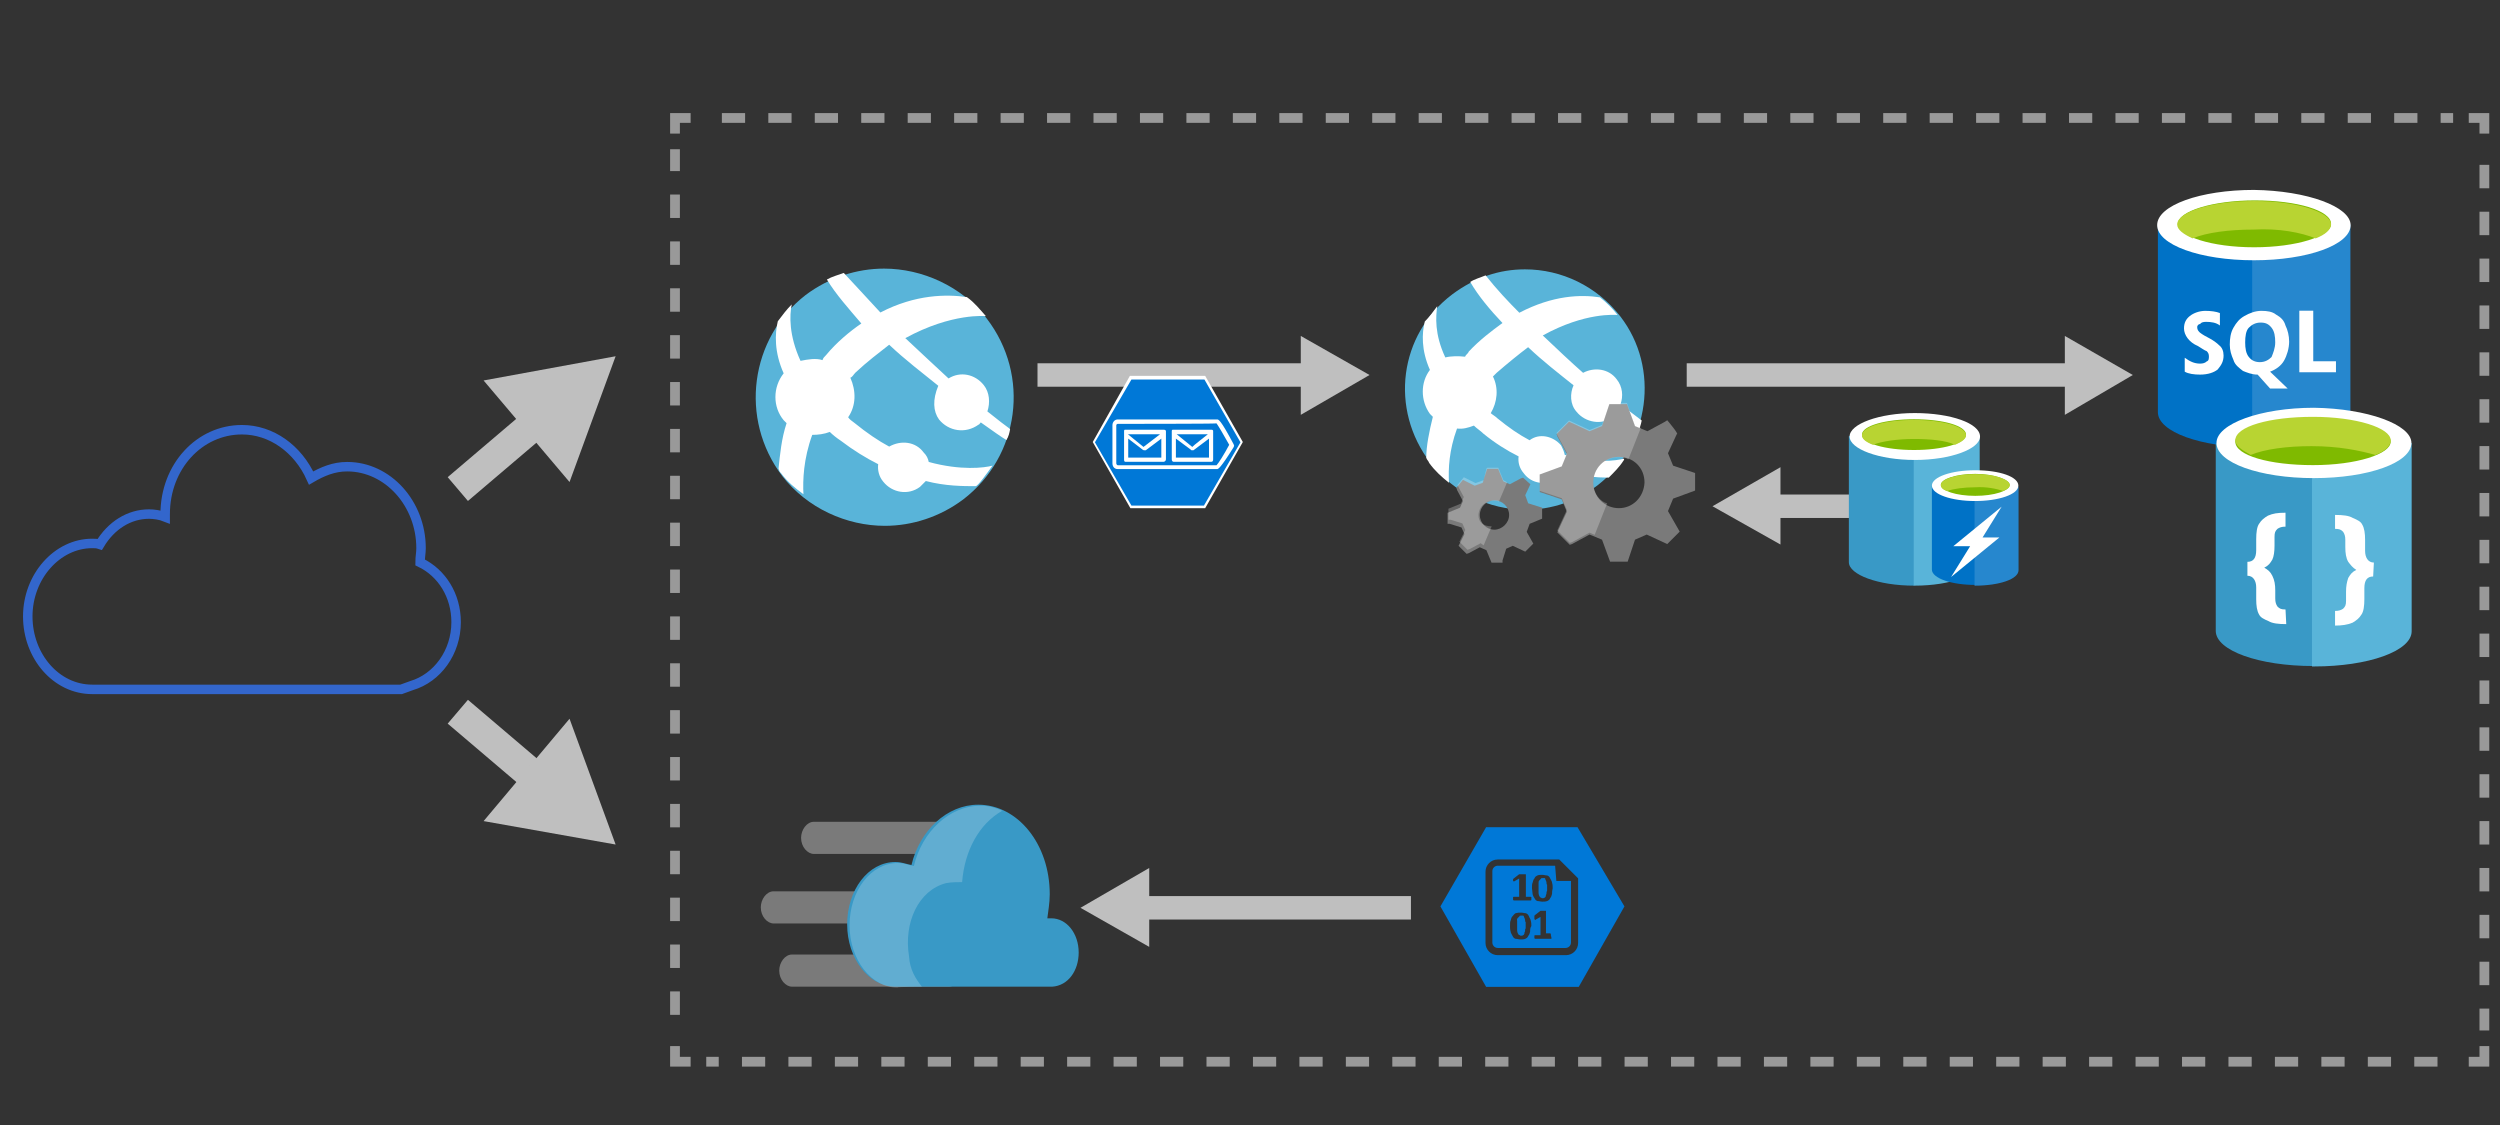 <?xml version="1.0" encoding="utf-8"?>
<!-- Generator: Adobe Illustrator 22.0.1, SVG Export Plug-In . SVG Version: 6.00 Build 0)  -->
<svg version="1.1"
	 id="svg5196" inkscape:version="0.91 r13725" sodipodi:docname="scalable-web-app.svg" xmlns:cc="http://creativecommons.org/ns#" xmlns:dc="http://purl.org/dc/elements/1.1/" xmlns:inkscape="http://www.inkscape.org/namespaces/inkscape" xmlns:rdf="http://www.w3.org/1999/02/22-rdf-syntax-ns#" xmlns:sodipodi="http://sodipodi.sourceforge.net/DTD/sodipodi-0.dtd" xmlns:svg="http://www.w3.org/2000/svg" xmlns:v="http://schemas.microsoft.com/visio/2003/SVGExtensions/"
	 xmlns="http://www.w3.org/2000/svg" xmlns:xlink="http://www.w3.org/1999/xlink" x="0px" y="0px" viewBox="0 0 320 144"
	 style="enable-background:new 0 0 320 144;" width="320" height="144" xml:space="preserve">
<rect x="0" y="0" width="320" height="144" fill="#333333" stroke="none"/>
<style type="text/css">
	.st0{display:none;}
	.st1{fill:none;enable-background:new    ;}
	.st2{fill:#7D7D7D;stroke:#7D7D7D;stroke-width:0.625;stroke-linecap:square;stroke-linejoin:round;stroke-miterlimit:3;}
	
		.st3{fill:#7D7D7D;stroke:#7D7D7D;stroke-width:0.625;stroke-linecap:square;stroke-linejoin:round;stroke-miterlimit:3;enable-background:new    ;}
	.st4{fill:none;stroke:#BFBFBF;stroke-width:3;stroke-miterlimit:3;}
	.st5{fill:#BFBFBF;}
	.st6{fill:#7A7A7A;}
	.st7{fill:#3999C6;}
	.st8{fill:#FFFFFF;fill-opacity:0.2;}
	.st9{fill:#0078D7;}
	.st10{fill:#59B4D9;}
	.st11{fill:#FFFFFF;}
	.st12{fill:none;}
	.st13{fill:#FFFFFF;fill-opacity:0.25;}
	.st14{fill:#7FBA00;}
	.st15{fill:#B8D432;}
	.st16{fill:#0072C6;}
	.st17{fill:#FFFFFF;fill-opacity:0.15;}
	.st18{fill:none;stroke:#3366CC;stroke-miterlimit:3;}
	.st19{fill:none;stroke:#999999;stroke-width:1.25;stroke-miterlimit:3;}
	.st20{fill:none;stroke:#999999;stroke-width:1.25;stroke-miterlimit:3;stroke-dasharray:2.973,2.973;}
	.st21{fill:none;stroke:#999999;stroke-width:1.25;stroke-miterlimit:3;stroke-dasharray:3,3;}
	.st22{fill:none;stroke:#BFBFBF;stroke-width:4;stroke-miterlimit:3;}
</style>
<sodipodi:namedview  bordercolor="#666666" borderopacity="1" gridtolerance="10" guidetolerance="10" id="namedview5680" inkscape:current-layer="layer1" inkscape:cx="137.9808" inkscape:cy="85.22928" inkscape:pageopacity="0" inkscape:pageshadow="2" inkscape:window-height="897" inkscape:window-maximized="1" inkscape:window-width="1536" inkscape:window-x="-8" inkscape:window-y="-8" inkscape:zoom="2.7152928" objecttolerance="10" pagecolor="#ffffff" showgrid="false">
	</sodipodi:namedview>
<v:documentProperties  v:langID="1033" v:viewMarkup="false"></v:documentProperties>
<g id="group2-2" transform="translate(3.538,-11.585)">
	<title  id="title5208">Layer_1</title>
</g>
<g id="group70-131" transform="translate(3.538,-11.585)">
	<title  id="title5546">Layer_1-7</title>
</g>
<g id="layer2" inkscape:groupmode="layer" inkscape:label="Arrows">
</g>
<g id="layer3" inkscape:groupmode="layer" inkscape:label="Backing" class="st0">
</g>
<g id="paths" transform="matrix(0.8,0,0,0.8,-60.321,-30.54)">
	<g id="Access_control">
	</g>
	<g id="Azure_active_directory">
	</g>
	<g id="Generic_code">
	</g>
	<g id="Laptop">
	</g>
	<g id="Load_balancer">
	</g>
	<g id="Lock_x2C__protected">
	</g>
</g>
<g id="symbols" transform="matrix(0.8,0,0,0.8,-60.321,-30.54)">
</g>
<g id="slices" transform="matrix(0.8,0,0,0.8,-60.321,-30.54)">
</g>
<g id="Layer_1_1_" transform="matrix(0.07,0,0,0.133,-69.502,-15.295)">
	<g id="File_x2C__general-6">
		<title  id="title5">Sheet.1071</title>
	</g>
</g>
<g id="Access_control-5" transform="matrix(0.07,0,0,0.133,-69.502,-15.295)">
</g>
<g id="Azure_active_directory-0" transform="matrix(0.07,0,0,0.133,-69.502,-15.295)">
</g>
<g id="Generic_code-7" transform="matrix(0.07,0,0,0.133,-69.502,-15.295)">
</g>
<g id="symbols-3" transform="matrix(0.07,0,0,0.133,-69.502,-15.295)">
</g>
<g id="slices-9" transform="matrix(0.07,0,0,0.133,-69.502,-15.295)">
</g>
<g id="paths-5" transform="matrix(0.215,0,0,0.215,-266.245,-302.498)">
	<g id="Access_control-0">
	</g>
	<g id="Azure_active_directory-9">
	</g>
	<g id="Generic_code-1">
	</g>
	<g id="Laptop-7">
	</g>
	<g id="Load_balancer-1">
	</g>
	<g id="Lock_x2C__protected-8">
	</g>
</g>
<g id="symbols-9" transform="matrix(0.215,0,0,0.215,-266.245,-302.498)">
</g>
<g id="slices-8" transform="matrix(0.215,0,0,0.215,-266.245,-302.498)">
</g>
<g id="User" transform="matrix(0.215,0,0,0.215,-266.245,-302.498)">
</g>
<g id="Video" transform="matrix(0.215,0,0,0.215,-266.245,-302.498)">
</g>
<g id="Virtual_machine_2" transform="matrix(0.215,0,0,0.215,-266.245,-302.498)">
</g>
<g id="Layer_1_1_-3" transform="matrix(0.235,0,0,0.235,-185.719,65.638)">
	<g id="File_x2C__general">
		<title  id="title5-3">Sheet.1071</title>
	</g>
</g>
<g id="Access_control-56" transform="matrix(0.235,0,0,0.235,-185.719,65.638)">
</g>
<g id="Azure_active_directory-7" transform="matrix(0.235,0,0,0.235,-185.719,65.638)">
</g>
<g id="Generic_code-74" transform="matrix(0.235,0,0,0.235,-185.719,65.638)">
</g>
<g id="symbols-5" transform="matrix(0.235,0,0,0.235,-185.719,65.638)">
</g>
<g id="slices-93" transform="matrix(0.235,0,0,0.235,-185.719,65.638)">
</g>
<g>
	<path class="st1" d="M-2,3"/>
	<path id="path6849" inkscape:connector-curvature="0" sodipodi:nodetypes="cc" class="st2" d="M90.5,72.4"/>
	<path class="st3" d="M-2,3"/>
	<g>
		<g>
			<line class="st4" x1="226.4" y1="64.8" x2="239" y2="64.8"/>
			<g>
				<polygon class="st5" points="227.9,69.7 219.2,64.8 227.9,59.8 				"/>
			</g>
		</g>
	</g>
	<g>
		<g>
			<line class="st4" x1="215.9" y1="48" x2="265.8" y2="48"/>
			<g>
				<polygon class="st5" points="264.3,53.1 273,48 264.3,43 				"/>
			</g>
		</g>
	</g>
	<g>
		<g>
			<line class="st4" x1="132.8" y1="48" x2="168" y2="48"/>
			<g>
				<polygon class="st5" points="166.5,53.1 175.3,48 166.5,43 				"/>
			</g>
		</g>
	</g>
	<g id="group28-50" transform="matrix(1.029,0,0,1.287,61.058,-43.202)">
		<title  id="title5336">g3354</title>
		<g id="shape29-51" transform="translate(4.112,-10.901)">
			<title  id="title5339">path3356</title>
			<path id="path5341" inkscape:connector-curvature="0" class="st6" d="M58.8,129.4H37.8c-0.8,0-1.6-0.7-1.6-1.6
				c0-0.8,0.7-1.6,1.6-1.6h20.9c0.8,0,1.6,0.7,1.6,1.6S59.7,129.4,58.8,129.4z"/>
		</g>
		<g id="shape30-53" transform="translate(1.893,0)">
			<title  id="title5344">path3358</title>
			<path id="path5346" inkscape:connector-curvature="0" class="st6" d="M56.8,131.7H37.3c-0.8,0-1.6-0.7-1.6-1.6
				c0-0.8,0.7-1.6,1.6-1.6h19.5c0.8,0,1.6,0.7,1.6,1.6C58.4,131,57.6,131.7,56.8,131.7z"/>
		</g>
		<g id="shape31-55" transform="translate(0,-5.287)">
			<title  id="title5349">path3360</title>
			<path id="path5351" inkscape:connector-curvature="0" class="st6" d="M56.4,130.7H36.9c-0.8,0-1.6-0.7-1.6-1.6
				c0-0.8,0.7-1.6,1.6-1.6h19.5c0.8,0,1.6,0.7,1.6,1.6C57.9,129.9,57.2,130.7,56.4,130.7z"/>
		</g>
		<g id="shape32-57" transform="translate(8.943,0)">
			<title  id="title5354">path3362</title>
			<path id="path5356" inkscape:connector-curvature="0" class="st7" d="M65.9,128.3c0-1.9-1.5-3.4-3.4-3.4c-0.1,0-0.3,0-0.5,0
				c0.1-0.7,0.3-1.5,0.3-2.4c0-5-4-8.9-8.9-8.9c-3.9,0-7.3,2.6-8.3,6c-0.7-0.1-1.2-0.3-2-0.3c-3.4,0-6,2.8-6,6.2
				c0,3.4,2.7,6.2,6,6.2h19.5C64.6,131.6,65.9,130.1,65.9,128.3z"/>
		</g>
		<g id="shape33-59" transform="translate(8.943,0)">
			<title  id="title5359">path3364</title>
			<path id="path5361" inkscape:connector-curvature="0" class="st8" d="M46.4,131.7c-0.8-0.8-1.5-1.7-1.6-3
				c-0.7-3.4,1.2-6.6,4.6-7.3c0.7-0.1,1.3-0.1,2-0.1c0.3-3.1,2.1-5.8,5-7.1c-0.8-0.3-1.7-0.5-2.7-0.5c-3.9,0-7.3,2.6-8.3,6
				c-0.7-0.1-1.2-0.3-2-0.3c-3.4,0-6,2.8-6,6.2c0,3.4,2.7,6.2,6,6.2C43.2,131.7,46.4,131.7,46.4,131.7z"/>
		</g>
	</g>
	<g id="group71-132" transform="matrix(0.78,0,0,0.78,132.815,11.501)">
		<title  id="title5549">paths-6</title>
		<g id="group72-133">
			<title  id="title5552">g59</title>
			<g id="shape73-134">
				<title  id="title5555">path61</title>
				<path id="path5557" inkscape:connector-curvature="0" class="st9" d="M88.6,121h-15l-7.5,13l7.5,13.2h15.2l7.5-13.2L88.6,121z
					 M88.7,140c0,1.1-0.9,2-2,2H75.5c-1.1,0-2-0.9-2-2v-11.7c0-1.1,0.9-2,2-2h8.2c0.8,0,1.6,0,1.6,0h0.3l3.1,3.1v1.6V140z"/>
			</g>
			<g id="shape74-136" transform="translate(10.492,-6.995)">
				<title  id="title5560">path63</title>
				<path id="path5562" inkscape:connector-curvature="0" class="st9" d="M69.5,143.2c0-0.1-0.1-0.3-0.1-0.3c0-0.1-0.1-0.1-0.1-0.3
					c-0.1-0.1-0.1-0.1-0.1-0.1c-0.1,0-0.1,0-0.3,0s-0.3,0-0.3,0.1c-0.1,0.1-0.1,0.1-0.3,0.3s-0.1,0.3-0.1,0.5c0,0.1,0,0.4,0,0.7
					c0,0.3,0,0.5,0,0.8c0,0.3,0.1,0.4,0.1,0.5c0.1,0.1,0.1,0.3,0.3,0.3c0.1,0.1,0.1,0.1,0.3,0.1s0.1,0,0.3-0.1
					c0.1,0,0.1-0.1,0.1-0.1c0.1-0.1,0.1-0.1,0.1-0.3c0-0.1,0.1-0.1,0.1-0.3s0-0.3,0.1-0.4c0-0.1,0-0.3,0-0.5c0-0.3,0-0.4,0-0.5
					C69.5,143.5,69.5,143.3,69.5,143.2z"/>
			</g>
			<g id="shape75-138" transform="translate(13.407,-12.047)">
				<title  id="title5565">path65-4</title>
				<path id="path5567" inkscape:connector-curvature="0" class="st9" d="M70.1,142.1c0-0.1-0.1-0.3-0.1-0.3c0-0.1-0.1-0.1-0.1-0.3
					c-0.1-0.1-0.1-0.1-0.1-0.1c-0.1,0-0.1,0-0.3,0s-0.3,0-0.3,0.1c-0.1,0.1-0.1,0.1-0.3,0.3c-0.1,0.1-0.1,0.3-0.1,0.5
					c0,0.1,0,0.4,0,0.7s0,0.5,0,0.8c0,0.3,0.1,0.4,0.1,0.5c0.1,0.1,0.1,0.3,0.3,0.3c0.1,0.1,0.1,0.1,0.3,0.1s0.1,0,0.3-0.1
					c0.1,0,0.1-0.1,0.1-0.1c0.1-0.1,0.1-0.1,0.1-0.3c0-0.1,0.1-0.1,0.1-0.3c0-0.1,0-0.3,0.1-0.4c0-0.1,0-0.3,0-0.5s0-0.4,0-0.5
					C70.1,142.4,70.1,142.3,70.1,142.1z"/>
			</g>
			<g id="shape76-140" transform="translate(7.124,-5.181)">
				<title  id="title5570">path67-9</title>
				<path id="path5572" inkscape:connector-curvature="0" class="st9" d="M77.8,132.5c-0.3,0-0.8,0-1.2,0h-8.2
					c-0.5,0-0.9,0.4-0.9,0.9v11.7c0,0.5,0.4,0.9,0.9,0.9h11.1c0.5,0,0.9-0.4,0.9-0.9v-10.1H78L77.8,132.5L77.8,132.5z M70.9,134.8
					L70.9,134.8v-0.1c0,0,0,0,0.1-0.1l0.9-0.7c0,0,0,0,0.1,0h0.1h0.1c0.1,0,0.1,0,0.1,0c0.1,0,0.1,0,0.3,0s0.1,0,0.1,0H73
					c0,0,0,0,0,0.1v3.6h0.7h0.1c0,0,0,0,0.1,0.1s0,0.1,0,0.1c0,0.1,0,0.1,0,0.1c0,0.1,0,0.1,0,0.1c0,0.1,0,0.1,0,0.1s0,0.1-0.1,0.1
					c0,0,0,0-0.1,0h-2.6c0,0,0,0-0.1,0c0,0,0,0-0.1-0.1v-0.1c0-0.1,0-0.1,0-0.1c0-0.1,0-0.1,0-0.1c0-0.1,0-0.1,0-0.1s0-0.1,0.1-0.1
					c0,0,0,0,0.1,0h0.8v-3l-0.7,0.4c-0.1,0-0.1,0.1-0.1,0.1H71c0,0,0-0.1-0.1-0.1C70.9,135,70.9,135,70.9,134.8
					C70.9,135,70.9,134.8,70.9,134.8z M73.7,143.3c-0.1,0.3-0.1,0.5-0.3,0.7c-0.1,0.3-0.3,0.4-0.5,0.5s-0.5,0.1-0.8,0.1
					s-0.5-0.1-0.8-0.1c-0.3-0.1-0.4-0.3-0.5-0.5s-0.3-0.5-0.3-0.7c-0.1-0.3-0.1-0.7-0.1-0.9c0-0.4,0-0.7,0.1-0.9
					c0.1-0.3,0.1-0.5,0.3-0.7c0.1-0.1,0.3-0.4,0.5-0.5c0.4-0.1,0.5-0.1,0.9-0.1s0.5,0.1,0.8,0.1c0.3,0.1,0.4,0.3,0.5,0.5
					c0.1,0.3,0.3,0.5,0.3,0.7c0.1,0.3,0.1,0.7,0.1,0.9C73.7,142.7,73.7,143,73.7,143.3z M77.2,144.4L77.2,144.4c0,0.1,0,0.1-0.1,0.1
					c0,0,0,0-0.1,0h-2.4c0,0,0,0-0.1,0c0,0,0,0-0.1-0.1v-0.1c0-0.1,0-0.1,0-0.1c0-0.1,0-0.1,0-0.1c0-0.1,0-0.1,0-0.1s0-0.1,0.1-0.1
					c0,0,0,0,0.1,0h0.8v-3l-0.7,0.4c-0.1,0-0.1,0.1-0.1,0.1h-0.1c0,0,0-0.1-0.1-0.1c0-0.1,0-0.1,0-0.3c0-0.1,0-0.1,0-0.1v-0.1v-0.1
					c0,0,0,0,0.1-0.1l0.9-0.7c0,0,0,0,0.1,0h0.1h0.1c0.1,0,0.1,0,0.1,0s0.1,0,0.3,0s0.1,0,0.1,0h0.1c0,0,0,0,0,0.1v3.6H77l0,0
					c0,0,0,0,0.1,0.1v0.1c0,0.1,0,0.1,0,0.1C77.2,144.2,77.2,144.4,77.2,144.4z M77.3,137.1c-0.1,0.3-0.1,0.5-0.3,0.7
					c-0.1,0.3-0.3,0.4-0.5,0.5c-0.3,0.1-0.5,0.1-0.8,0.1s-0.5-0.1-0.8-0.1c-0.3-0.1-0.4-0.3-0.5-0.5c-0.1-0.1-0.3-0.5-0.3-0.7
					c0-0.3-0.1-0.7-0.1-0.9c0-0.4,0-0.7,0.1-0.9c0.1-0.3,0.1-0.5,0.3-0.7c0.1-0.3,0.3-0.4,0.5-0.5s0.5-0.1,0.8-0.1s0.5,0.1,0.8,0.1
					c0.3,0.1,0.4,0.3,0.5,0.5s0.3,0.5,0.3,0.7c0.1,0.3,0.1,0.7,0.1,0.9C77.3,136.6,77.3,136.8,77.3,137.1z"/>
			</g>
		</g>
	</g>
	<g id="group3-3" transform="matrix(0.938,0,0,0.938,56.693,-49.944)">
		<title  id="title5211">g4941-3</title>
		<g id="shape4-4">
			<title  id="title5214">path3-3</title>
			<path id="path5216" inkscape:connector-curvature="0" class="st10" d="M71,121.4c-3.2,2.4-7,3.6-10.7,3.6c-5.2,0-10.6-2.4-14-6.8
				c-5.9-7.8-4.4-18.8,3.2-24.7c3.2-2.4,7-3.6,10.7-3.6c5.2,0,10.6,2.4,14,6.8C80.2,104.5,78.7,115.5,71,121.4z"/>
		</g>
		<g id="shape5-6" transform="translate(3.799,-3.012)">
			<title  id="title5219">path5-4</title>
			<path id="path5221" inkscape:connector-curvature="0" class="st11" d="M63.9,113.5c1.3,1.6,3.6,2,5.4,0.7c0.1,0,0.1-0.1,0.3-0.3
				c1.7,1.2,2.8,2,3.5,2.4c0.3-0.5,0.4-0.9,0.5-1.5c-0.7-0.5-1.6-1.2-3.1-2.4c0.4-1.2,0.3-2.6-0.5-3.6c-1.2-1.5-3.2-1.9-4.8-0.9
				c-1.7-1.6-3.8-3.5-5.9-5.5c6.4-3.5,11-3,11-3c-0.8-0.9-1.6-1.9-2.6-2.6c-2.7-0.4-7-0.4-11.8,2.1l0,0l0,0c-1.6-1.7-3.2-3.5-5-5.4
				c-0.8,0.3-1.6,0.5-2.3,0.9c1.2,2,3,4,4.7,6l0,0c-1.6,1.1-3.4,2.6-4.8,4.3c-0.3,0.3-0.4,0.4-0.5,0.7c-0.9-0.3-2-0.1-3,0.1
				c-1.6-3.5-1.5-6.2-1.2-7.7c-0.7,0.7-1.3,1.5-1.9,2.3c-0.4,1.7-0.5,4.2,0.8,7.1c-1.5,1.9-1.5,4.6,0,6.4c0.1,0.1,0.3,0.3,0.4,0.4
				c-0.7,2.1-0.9,4.3-1.1,6.2c0.1,0.3,0.1,0.4,0.4,0.7c0.8,1.1,1.9,2,3,2.8c-0.1-1.9,0-4.8,1.2-8.1c0.8,0,1.6-0.1,2.4-0.4
				c0.4,0.4,0.9,0.8,1.5,1.2c1.7,1.3,3.5,2.4,5.1,3.2c-0.1,0.8,0.1,1.7,0.7,2.4c1.2,1.5,3.4,1.9,5,0.7c0.3-0.3,0.5-0.5,0.8-0.8
				c2.7,0.7,5.1,0.7,6.8,0.7c0.3,0,1.5-1.7,2.3-2.8c-1.1,0.3-4.3,0.7-8.7-0.5c-0.1-0.5-0.3-0.9-0.7-1.3c-1.1-1.5-3.1-1.7-4.7-0.8
				c-1.5-0.8-3.1-1.9-4.7-3.2c-0.4-0.3-0.7-0.5-0.9-0.8c1.1-1.6,1.1-3.6,0.3-5.4c0.3-0.1,0.4-0.4,0.7-0.7c1.6-1.5,3.2-2.7,4.6-3.8
				l-0.1-0.1l0.1,0.1l0,0c2.1,2,4.6,3.9,6.7,5.6C63,110.8,63.1,112.4,63.9,113.5z"/>
		</g>
	</g>
	<g id="group7-11" transform="matrix(0.938,0,0,0.938,125.499,-47.294)">
		<title  id="title5233">g10016</title>
		<g id="shape8-12" transform="translate(0,-5.725)">
			<title  id="title5236">path3</title>
			<path id="path5238" inkscape:connector-curvature="0" class="st10" d="M84.3,122.3c-3,2.3-6.4,3.4-9.9,3.4c-5,0-9.8-2.3-13-6.4
				c-5.6-7.3-4.3-17.5,3-23c3.1-2.3,6.4-3.4,9.9-3.4c5,0,9.8,2.3,13,6.4C92.8,106.4,91.3,116.8,84.3,122.3z"/>
		</g>
		<g id="shape9-14" transform="translate(3.435,-8.403)">
			<title  id="title5241">path5</title>
			<path id="path5243" inkscape:connector-curvature="0" class="st11" d="M83.9,114c0.4-1.1,0.3-2.4-0.5-3.4
				c-1.1-1.5-3.1-1.7-4.6-0.9c-1.7-1.5-3.5-3.2-5.5-5.1c5.8-3.2,9.9-2.8,10.2-2.8c-0.7-0.9-1.5-1.7-2.4-2.4c-2.6-0.4-6.4-0.3-11,2.1
				c-1.5-1.5-3.1-3.2-4.6-5.1c-0.7,0.3-1.5,0.5-2.1,0.9c1.1,1.9,2.7,3.8,4.4,5.6c-1.5,1.1-3.1,2.3-4.6,3.9c-0.1,0.3-0.4,0.4-0.5,0.7
				c-0.9-0.1-1.9-0.1-2.7,0.1c-1.5-3.2-1.3-5.6-1.1-7c-0.5,0.7-1.1,1.5-1.7,2.1c-0.4,1.6-0.5,3.9,0.7,6.6c-1.3,1.7-1.3,4.2,0,6
				c0.1,0.1,0.3,0.3,0.4,0.4c-0.5,2-0.9,4-0.9,5.6c0.1,0.3,0.3,0.4,0.4,0.7c0.8,1.1,1.7,1.9,2.7,2.7c-0.1-1.9,0-4.4,1.1-7.4
				c0.8,0.1,1.5-0.1,2.3-0.4c0.4,0.4,0.9,0.7,1.3,1.1c1.6,1.3,3.2,2.3,4.8,3.1c-0.1,0.8,0.1,1.6,0.7,2.3c1.1,1.5,3.1,1.7,4.6,0.7
				c0.3-0.3,0.5-0.5,0.7-0.8c2.4,0.5,4.7,0.7,6.3,0.7c0.7-0.7,1.5-1.5,2-2.3c0.1-0.1,0.1-0.1,0.1-0.3c-1.1,0.3-4,0.7-8.1-0.5
				c-0.1-0.5-0.3-0.9-0.5-1.3c-1.1-1.3-3-1.7-4.3-0.7c-1.5-0.8-2.8-1.7-4.4-3c-0.3-0.3-0.7-0.5-0.9-0.7c0.9-1.5,1.1-3.4,0.3-5
				c0.1-0.1,0.4-0.4,0.5-0.5c1.5-1.3,3.1-2.6,4.3-3.5c2,1.9,4.2,3.6,6.2,5.2c-0.5,1.1-0.5,2.6,0.4,3.6c1.2,1.5,3.5,1.9,5,0.7
				c0.1-0.1,0.1-0.1,0.3-0.3c1.5,1.1,2.7,1.9,3.2,2.3c0.1-0.5,0.3-0.9,0.4-1.5C86,115.6,85.1,114.9,83.9,114z"/>
		</g>
		<g id="shape10-16" transform="translate(16.418,-0.035)">
			<title  id="title5246">path9</title>
			<path id="path5248" inkscape:connector-curvature="0" class="st6" d="M77.3,107.8L77,108l-2.4,1.3l-1.7-0.7l-1.1-3h-2.4l-0.1,0.3
				l-0.9,2.7l-1.7,0.7l-2.8-1.3l-1.7,1.7l0.1,0.3l1.3,2.4l-0.7,1.7l-3,1.1v2.4l0.3,0.1l2.7,0.9l0.7,1.7l-1.3,2.8l1.7,1.7l0.3-0.1
				l2.4-1.3l1.7,0.7l1.1,3h2.4l0.1-0.3l0.9-2.7l1.6-0.7l2.8,1.3l1.7-1.7l-1.6-2.8l0.7-1.7l3-1.1v-2.4l-0.3-0.1l-2.7-0.9l-0.7-1.7
				l1.2-2.6C79,109.8,77.3,107.8,77.3,107.8z M70.7,119.8c-1.9,0-3.5-1.5-3.5-3.5c0-1.9,1.5-3.5,3.5-3.5s3.5,1.5,3.5,3.5
				C74.1,118.3,72.6,119.8,70.7,119.8z"/>
		</g>
		<g id="group11-18" transform="translate(16.418,-1.797)">
			<title  id="title5251">g11</title>
			<g id="shape12-19" transform="translate(5.778,-4.245)">
				<title  id="title5254">path13</title>
				<path id="path5256" inkscape:connector-curvature="0" class="st12" d="M61.6,122.4c0,1.3,0.9,2.6,2.1,3.1l2.7-6.3
					c-0.4-0.1-0.8-0.3-1.3-0.3C63,118.9,61.6,120.5,61.6,122.4z"/>
			</g>
			<g id="shape13-21">
				<title  id="title5259">path15</title>
				<path id="path5261" inkscape:connector-curvature="0" class="st13" d="M67.2,118.1c0-1.9,1.5-3.5,3.5-3.5c0.5,0,0.9,0.1,1.3,0.3
					l1.7-4.3l-0.8-0.3l-1.1-3.1h-2.4l-0.1,0.3l-0.9,2.7l-1.7,0.7l-2.8-1.3l-1.7,1.7l0.1,0.3l1.3,2.4l-0.7,1.7l-3,1.1v2.4l0.3,0.1
					l2.7,0.9l0.7,1.6l-1.3,2.8l1.7,1.7l0.3-0.1l2.4-1.3l0.7,0.3l1.7-4.3C68.2,120.7,67.2,119.6,67.2,118.1z"/>
			</g>
		</g>
		<g id="shape14-23" transform="translate(6.342,0)">
			<title  id="title5264">path19-7</title>
			<path id="path5266" inkscape:connector-curvature="0" class="st6" d="M67.7,115.6l-0.3,0.1l-1.5,0.8l-0.9-0.4l-0.7-1.7h-1.5
				l-0.1,0.3l-0.5,1.6l-1.1,0.4l-1.6-0.8l-0.9,1.1l0.1,0.3l0.8,1.5l-0.4,0.9l-1.7,0.7v1.5h0.3l1.6,0.5l0.4,0.9l-0.8,1.6l1.1,1.1
				l0.3-0.1l1.5-0.8l0.9,0.4l0.7,1.7h1.5v-0.3l0.5-1.6l0.9-0.4l1.7,0.8l1.1-1.1l-0.9-1.6l0.4-1.1l1.7-0.7v-1.5l-0.3-0.1l-1.6-0.5
				l-0.4-1.1l0.7-1.5L67.7,115.6L67.7,115.6z M63.8,122.7c-1.1,0-2-0.9-2-2s0.9-2,2-2s2,0.9,2,2S64.8,122.7,63.8,122.7z"/>
		</g>
		<g id="group15-25" transform="translate(6.359,-1.057)">
			<title  id="title5269">g21</title>
			<g id="shape16-26" transform="translate(3.417,-2.519)">
				<title  id="title5272">path23-0</title>
				<path id="path5274" inkscape:connector-curvature="0" class="st12" d="M58.2,124.3c0,0.8,0.5,1.5,1.2,1.9l1.6-3.8
					c-0.3-0.1-0.4-0.1-0.8-0.1C59.2,122.3,58.2,123.1,58.2,124.3z"/>
			</g>
			<g id="shape17-28">
				<title  id="title5277">path25</title>
				<path id="path5279" inkscape:connector-curvature="0" class="st13" d="M61.6,121.8c0-1.1,0.9-2,2-2c0.3,0,0.5,0,0.8,0.1l1.1-2.6
					l-0.5-0.3l-0.7-1.7h-1.5l-0.1,0.1l-0.4,1.6l-1.1,0.4l-1.6-0.8l-0.9,1.1l0.1,0.1l0.8,1.5l-0.4,0.9l-1.7,0.7v1.5h0.3l1.6,0.5
					l0.4,0.9l-0.8,1.6l1.1,1.1l0.3-0.1l1.5-0.8l0.4,0.3l1.1-2.6C62.2,123.3,61.6,122.7,61.6,121.8L61.6,121.8z"/>
			</g>
		</g>
	</g>
	<g id="g6182" transform="matrix(0.89,0,0,0.89,52.564,9.904)">
		<g id="group19-33-3" transform="matrix(0.722,0,0,0.732,46.617,-33.419)">
			<title  id="title5291-4">paths</title>
			<g id="group20-34-2">
				<title  id="title5294-0">g61</title>
				<g id="shape21-35-7" transform="translate(13.903,-10.052)">
					<title  id="title5297-6">polygon63</title>
				</g>
				<g id="shape22-37-6" transform="translate(5.744,-8.159)">
					<title  id="title5302-5">path65</title>
				</g>
				<g id="shape23-39-8" transform="translate(13.838,-8.159)">
					<title  id="title5307-5">path67</title>
				</g>
				<g id="shape24-41-2">
					<title  id="title5312-7">path69</title>
					<path id="path5314-7" inkscape:connector-curvature="0" sodipodi:nodetypes="ccccccc" class="st11" d="M93.7,104.3h-15l-7.4,13
						l7.5,13h14.9l7.5-13L93.7,104.3z"/>
				</g>
				<g id="shape25-43-3" transform="translate(5.679,-10.052)">
					<title  id="title5317-3">polygon71</title>
				</g>
				<g id="shape26-45-3" transform="translate(3.59,-6.789)">
					<title  id="title5322-0">path73</title>
				</g>
			</g>
		</g>
		<g id="group19-33" transform="matrix(0.7,0,0,0.7,46.891,-30.255)">
			<title  id="title5291">paths</title>
			<g id="group20-34">
				<title  id="title5294">g61</title>
				<g id="shape21-35" transform="translate(13.903,-10.052)">
					<title  id="title5297">polygon63</title>
					<path id="path5299" inkscape:connector-curvature="0" class="st9" d="M82.9,126.6h-6.4l3.2,2.6
						C79.7,129.1,82.9,126.6,82.9,126.6z"/>
				</g>
				<g id="shape22-37" transform="translate(5.744,-8.159)">
					<title  id="title5302">path65</title>
					<path id="path5304" inkscape:connector-curvature="0" class="st9" d="M78,128c-0.1,0-0.1,0-0.3-0.1l-3-2.3v3.9h6.8v-3.9
						l-3.2,2.4C78.2,128,78.1,128,78,128z"/>
				</g>
				<g id="shape23-39" transform="translate(13.838,-8.159)">
					<title  id="title5307">path67</title>
					<path id="path5309" inkscape:connector-curvature="0" class="st9" d="M79.8,128c-0.1,0-0.3,0-0.3-0.1l-3.1-2.3v3.9h6.8v-3.9
						l-3.2,2.4C79.9,128,79.9,128,79.8,128z"/>
				</g>
				<g id="shape24-41">
					<title  id="title5312">path69</title>
					<path id="path5314" inkscape:connector-curvature="0" class="st9" d="M96.1,105.3h-15l-7.5,12.9l7.5,13H96l7.5-13L96.1,105.3z
						 M98.7,123.7H78.3c-0.7,0-1.1-0.5-1.1-1.2v-7.8c0-0.7,0.5-1.2,1.1-1.2h20.4c0.3,0,0.7,0,3.4,5.1l0.1,0.3l-0.1,0.3
						C99.3,123.7,98.9,123.7,98.7,123.7z"/>
				</g>
				<g id="shape25-43" transform="translate(5.679,-10.052)">
					<title  id="title5317">polygon71</title>
					<path id="path5319" inkscape:connector-curvature="0" class="st9" d="M81.3,126.6h-6.6l3.2,2.6L81.3,126.6z"/>
				</g>
				<g id="shape26-45" transform="translate(3.59,-6.789)">
					<title  id="title5322">path73</title>
					<path id="path5324" inkscape:connector-curvature="0" class="st9" d="M74.7,121.2c-0.1,0-0.3,0.1-0.3,0.3v7.8
						c0,0.1,0.1,0.4,0.3,0.4h20.3c0.4-0.4,1.6-2.3,2.6-4.2c-1.1-2-2.3-4-2.6-4.4C94.9,121.2,74.7,121.2,74.7,121.2z M84.6,128.5
						c0,0.3-0.3,0.5-0.5,0.5h-7.8c-0.3,0-0.3-0.3-0.3-0.5v-5.8c0-0.3,0.1-0.3,0.3-0.3h7.8c0.3,0,0.5,0.1,0.5,0.3
						C84.6,122.7,84.6,128.5,84.6,128.5z M94.3,128.5c0,0.3-0.1,0.5-0.4,0.5h-7.7c-0.3,0-0.4-0.3-0.4-0.5v-5.8
						c0-0.3,0.1-0.3,0.4-0.3h7.7c0.3,0,0.4,0.1,0.4,0.3V128.5z"/>
				</g>
			</g>
		</g>
	</g>
	<g id="group35-64" transform="matrix(0.938,0,0,0.938,167.711,-46.132)">
		<title  id="title5373">g5253</title>
		<g id="shape36-65">
			<title  id="title5376">path3-4</title>
			<path id="path5378" inkscape:connector-curvature="0" class="st7" d="M73.5,108.7v17.2c0,1.7,4,3.2,8.9,3.2v-20.4H73.5z"/>
		</g>
		<g id="shape37-67" transform="translate(7.253,0)">
			<title  id="title5381">path5-26</title>
			<path id="path5383" inkscape:connector-curvature="0" class="st10" d="M75.1,129.1h0.1c5,0,8.9-1.5,8.9-3.2v-17.2h-9V129.1z"/>
		</g>
		<g id="shape38-69" transform="translate(0,-14.152)">
			<title  id="title5386">path7-09</title>
			<path id="path5388" inkscape:connector-curvature="0" class="st11" d="M91.4,122.9c0,1.7-4,3.2-8.9,3.2s-8.9-1.5-8.9-3.2
				s4-3.2,8.9-3.2S91.4,121.1,91.4,122.9z"/>
		</g>
		<g id="shape39-71" transform="translate(1.49,-15.211)">
			<title  id="title5391">path9-77</title>
			<path id="path5393" inkscape:connector-curvature="0" class="st14" d="M88,123.7c0,1.2-3.2,2.1-7.1,2.1c-3.9,0-7.1-0.9-7.1-2.1
				c0-1.2,3.2-2.1,7.1-2.1C84.9,121.6,88,122.5,88,123.7z"/>
		</g>
		<g id="shape40-73" transform="translate(1.49,-15.916)">
			<title  id="title5396">path11-8</title>
			<path id="path5398" inkscape:connector-curvature="0" class="st15" d="M86.5,125.8c0.9-0.4,1.5-0.8,1.5-1.3
				c0-1.2-3.2-2.1-7.1-2.1c-3.9,0-7.1,0.9-7.1,2.1c0,0.5,0.5,0.9,1.5,1.3c1.2-0.5,3.4-0.8,5.6-0.8S85.3,125.2,86.5,125.8z"/>
		</g>
		<g id="shape41-75" transform="translate(9.33,0)">
			<title  id="title5401">path13-1</title>
			<path id="path5403" inkscape:connector-curvature="0" class="st16" d="M75.5,115.5v11.4c0,1.2,2.7,2.1,5.9,2.1v-13.6H75.5z"/>
		</g>
		<g id="shape42-77" transform="translate(14.152,0)">
			<title  id="title5406">path15-3</title>
			<path id="path5408" inkscape:connector-curvature="0" class="st16" d="M76.5,129.1L76.5,129.1c3.4,0,6-0.9,6-2.1v-11.4h-6V129.1z
				"/>
		</g>
		<g id="shape43-79" transform="translate(14.152,0)">
			<title  id="title5411">path17-7</title>
			<path id="path5413" inkscape:connector-curvature="0" class="st17" d="M76.5,129.1L76.5,129.1c3.4,0,6-0.9,6-2.1v-11.4h-6V129.1z
				"/>
		</g>
		<g id="shape44-81" transform="translate(9.33,-9.448)">
			<title  id="title5416">path19</title>
			<path id="path5418" inkscape:connector-curvature="0" class="st11" d="M87.3,124.9c0,1.2-2.7,2.1-5.9,2.1c-3.2,0-5.9-0.9-5.9-2.1
				c0-1.2,2.7-2.1,5.9-2.1C84.8,122.8,87.3,123.7,87.3,124.9z"/>
		</g>
		<g id="shape45-83" transform="translate(10.35,-10.154)">
			<title  id="title5421">path21</title>
			<path id="path5423" inkscape:connector-curvature="0" class="st14" d="M85.1,125.5c0,0.8-2.1,1.5-4.7,1.5c-2.6,0-4.7-0.7-4.7-1.5
				s2.1-1.5,4.7-1.5C83,124,85.1,124.8,85.1,125.5z"/>
		</g>
		<g id="shape46-85" transform="translate(10.35,-10.624)">
			<title  id="title5426">path23</title>
			<path id="path5428" inkscape:connector-curvature="0" class="st15" d="M84.2,126.8c0.7-0.3,0.9-0.5,0.9-0.8
				c0-0.8-2.1-1.5-4.7-1.5c-2.6,0-4.7,0.7-4.7,1.5c0,0.4,0.4,0.7,0.9,0.8c0.8-0.3,2.3-0.5,3.8-0.5C81.9,126.2,83.3,126.5,84.2,126.8
				z"/>
		</g>
		<g id="shape47-87" transform="translate(11.447,-0.98)">
			<title  id="title5431">polygon25</title>
			<path id="path5433" inkscape:connector-curvature="0" class="st11" d="M76,128.9l2.6-4.2h-2.3l6.6-5.4l-2.6,4.2h2.3L76,128.9z"/>
		</g>
	</g>
	<g id="group50-93" transform="matrix(0.938,0,0,0.938,205.391,-58.298)">
		<title  id="title5448">g3366-3</title>
		<g id="shape51-94">
			<title  id="title5451">path3-5-6</title>
			<path id="path5453" inkscape:connector-curvature="0" class="st16" d="M75.5,92.9v25.5c0,2.7,5.9,4.8,13.2,4.8V92.9H75.5z"/>
		</g>
		<g id="shape52-96" transform="translate(10.767,-5.82413e-4)">
			<title  id="title5456">path5-3-4</title>
			<path id="path5458" inkscape:connector-curvature="0" class="st16" d="M77.7,123.2h0.1c7.3,0,13.2-2.1,13.2-4.8V92.8H77.6v30.3
				H77.7z"/>
		</g>
		<g id="shape53-98" transform="translate(10.767,-5.82413e-4)">
			<title  id="title5461">path7-0</title>
			<path id="path5463" inkscape:connector-curvature="0" class="st17" d="M77.7,123.2h0.1c7.3,0,13.2-2.1,13.2-4.8V92.8H77.6v30.3
				H77.7z"/>
		</g>
		<g id="shape54-100" transform="translate(0,-21.032)">
			<title  id="title5466">path9-9</title>
			<path id="path5468" inkscape:connector-curvature="0" class="st11" d="M101.8,113.9c0,2.7-5.9,4.8-13.2,4.8s-13.2-2.1-13.2-4.8
				s5.9-4.8,13.2-4.8C95.9,109.2,101.8,111.4,101.8,113.9z"/>
		</g>
		<g id="shape55-102" transform="translate(2.231,-22.605)">
			<title  id="title5471">path11-5</title>
			<path id="path5473" inkscape:connector-curvature="0" class="st14" d="M96.9,115.3c0,1.7-4.7,3.2-10.5,3.2S76,117,76,115.3
				s4.7-3.2,10.5-3.2S96.9,113.5,96.9,115.3z"/>
		</g>
		<g id="shape56-104" transform="translate(2.232,-23.619)">
			<title  id="title5476">path13-5</title>
			<path id="path5478" inkscape:connector-curvature="0" class="st15" d="M94.8,118.3c1.3-0.5,2.1-1.2,2.1-1.9
				c0-1.7-4.7-3.2-10.5-3.2c-5.8,0-10.5,1.5-10.5,3.2c0,0.7,0.8,1.3,2.1,1.9c1.9-0.8,5-1.2,8.3-1.2
				C89.8,116.9,92.8,117.5,94.8,118.3z"/>
		</g>
		<g id="shape57-106" transform="translate(2.962,-8.33)">
			<title  id="title5481">path15-8</title>
			<path id="path5483" inkscape:connector-curvature="0" class="st11" d="M81.5,119c0,0.8-0.3,1.3-0.8,1.9c-0.5,0.4-1.3,0.7-2.4,0.7
				c-0.8,0-1.6-0.1-2.1-0.4v-1.9c0.7,0.5,1.3,0.8,2.1,0.8c0.4,0,0.7-0.1,0.9-0.3c0.3-0.1,0.3-0.4,0.3-0.7c0-0.3-0.1-0.5-0.3-0.7
				c-0.3-0.1-0.7-0.4-1.2-0.7c-1.2-0.5-1.9-1.5-1.9-2.4c0-0.8,0.3-1.3,0.8-1.7c0.5-0.4,1.3-0.7,2.1-0.7c0.8,0,1.5,0.1,2,0.3v1.7
				c-0.5-0.4-1.2-0.5-1.9-0.5c-0.4,0-0.7,0.1-0.8,0.3c-0.3,0-0.4,0.3-0.4,0.4c0,0.3,0.1,0.5,0.3,0.7c0.1,0.1,0.5,0.4,1.1,0.7
				c0.8,0.4,1.3,0.8,1.6,1.1C81.3,117.9,81.5,118.4,81.5,119z"/>
		</g>
		<g id="shape58-108" transform="translate(8.111,-6.73)">
			<title  id="title5486">path17-2</title>
			<path id="path5488" inkscape:connector-curvature="0" class="st11" d="M85.3,115.5c0,0.9-0.3,1.9-0.7,2.6
				c-0.4,0.7-1.1,1.2-1.9,1.5l2.4,2.3h-2.4l-1.7-1.9c-0.8,0-1.5-0.3-2-0.5c-0.5-0.4-1.1-0.8-1.3-1.5c-0.3-0.7-0.5-1.3-0.5-2.1
				s0.1-1.6,0.5-2.3c0.4-0.7,0.8-1.2,1.5-1.6c0.7-0.4,1.5-0.7,2.3-0.7c0.8,0,1.5,0.1,2,0.5c0.7,0.4,1.1,0.8,1.3,1.5
				C85.1,113.9,85.3,114.7,85.3,115.5z M83.4,115.6c0-0.8-0.1-1.5-0.5-2c-0.4-0.5-0.8-0.7-1.5-0.7s-1.2,0.3-1.6,0.7
				c-0.4,0.4-0.5,1.2-0.5,2c0,0.8,0.1,1.5,0.5,2s0.9,0.7,1.5,0.7c0.7,0,1.2-0.3,1.6-0.7C83.1,117.1,83.4,116.4,83.4,115.6z"/>
		</g>
		<g id="shape59-110" transform="translate(16,-8.45)">
			<title  id="title5491">polygon19-6</title>
			<path id="path5493" inkscape:connector-curvature="0" class="st11" d="M80.7,119.9h3.1v1.5h-5V113h1.9V119.9z"/>
		</g>
	</g>
	<g id="group60-112" transform="matrix(0.938,0,0,0.938,215.799,-35.228)">
		<title  id="title5496">g10168</title>
		<g id="shape61-113" transform="translate(0,-0.058)">
			<title  id="title5499">path3-2</title>
			<path id="path5501" inkscape:connector-curvature="0" class="st7" d="M72.3,98.1v25.6c0,2.7,5.9,4.8,13.3,4.8V98.1H72.3z"/>
		</g>
		<g id="shape62-115" transform="translate(10.833,0)">
			<title  id="title5504">path5-2</title>
			<path id="path5506" inkscape:connector-curvature="0" class="st10" d="M74.6,128.5h0.3c7.4,0,13.3-2.1,13.3-4.8V98H74.6V128.5z"
				/>
		</g>
		<g id="shape63-117" transform="translate(0,-21.2)">
			<title  id="title5509">path7-5</title>
			<path id="path5511" inkscape:connector-curvature="0" class="st11" d="M99,119.2c0,2.7-5.9,4.8-13.3,4.8s-13.3-2.1-13.3-4.8
				c0-2.6,6-4.8,13.3-4.8C93,114.5,99,116.7,99,119.2z"/>
		</g>
		<g id="shape64-119" transform="translate(2.271,-22.772)">
			<title  id="title5514">path9-7</title>
			<path id="path5516" inkscape:connector-curvature="0" class="st14" d="M93.9,120.6c0,1.7-4.7,3.2-10.6,3.2
				c-5.9,0-10.6-1.3-10.6-3.2c0-1.9,4.7-3.2,10.6-3.2C89.2,117.3,93.9,118.8,93.9,120.6z"/>
		</g>
		<g id="shape65-121" transform="translate(2.271,-23.762)">
			<title  id="title5519">path11-9</title>
			<path id="path5521" inkscape:connector-curvature="0" class="st15" d="M91.8,123.4c1.3-0.5,2.1-1.2,2.1-2c0-1.7-4.7-3.2-10.6-3.2
				c-5.9,0-10.6,1.3-10.6,3.2c0,0.7,0.8,1.3,2.1,2c1.9-0.8,5-1.2,8.3-1.2C86.8,122.2,89.7,122.8,91.8,123.4z"/>
		</g>
		<g id="group66-123" transform="translate(3.32,-4.776)">
			<title  id="title5524">g13</title>
			<g id="shape67-124">
				<title  id="title5527">path15-2</title>
				<path id="path5529" inkscape:connector-curvature="0" class="st11" d="M78.6,127.5c-1.1,0-1.9-0.1-2.4-0.4
					c-0.7-0.3-1.1-0.5-1.3-0.9c-0.3-0.5-0.4-1.2-0.4-2.1v-1.6c0-0.9-0.4-1.6-1.2-1.6v-1.9c0.8,0,1.2-0.5,1.2-1.6v-1.5
					c0-0.9,0.1-1.7,0.4-2.1c0.3-0.5,0.7-0.8,1.2-1.1c0.7-0.3,1.3-0.4,2.4-0.4v1.9c-0.5,0-0.8,0.1-1.1,0.3c-0.3,0.3-0.4,0.5-0.4,1.1
					v1.2c0,0.8-0.1,1.5-0.3,1.9c-0.3,0.5-0.5,0.8-1.1,1.1c0.5,0.3,0.8,0.5,1.1,1.1s0.4,1.2,0.4,2v1.1c0,0.5,0.1,0.8,0.3,1.1
					c0.3,0.3,0.5,0.4,1.1,0.4L78.6,127.5C78.4,127.5,78.6,127.5,78.6,127.5z"/>
			</g>
			<g id="shape68-126" transform="translate(9.959,0)">
				<title  id="title5532">path17-4</title>
				<path id="path5534" inkscape:connector-curvature="0" class="st11" d="M80.5,121c-0.8,0-1.2,0.5-1.2,1.6v1.5
					c0,0.9-0.1,1.7-0.4,2.1c-0.3,0.5-0.7,0.8-1.2,1.1c-0.7,0.3-1.5,0.4-2.4,0.4v-2c0.5,0,0.8-0.1,1.1-0.3c0.3-0.3,0.4-0.5,0.4-1.1
					v-1.2c0-0.8,0.1-1.3,0.3-1.9c0.3-0.5,0.5-0.8,1.1-1.1c-0.5-0.3-0.8-0.7-1.1-1.1c-0.3-0.5-0.4-1.2-0.4-2V116
					c0-0.5-0.1-0.8-0.3-1.1c-0.3-0.3-0.5-0.4-1.1-0.4v-1.9c1.1,0,1.9,0.1,2.4,0.4c0.7,0.3,1.1,0.5,1.3,0.9c0.3,0.5,0.4,1.2,0.4,2.1
					v1.5c0,0.9,0.4,1.6,1.2,1.6L80.5,121C80.6,121,80.5,121,80.5,121z"/>
			</g>
		</g>
	</g>
	<g>
		<g>
			<line class="st4" x1="145.6" y1="116.2" x2="180.6" y2="116.2"/>
			<g>
				<polygon class="st5" points="147.1,121.2 138.3,116.2 147.1,111.1 				"/>
			</g>
		</g>
	</g>
	<g id="group24-48" transform="matrix(1.213,0,0,1.213,67.722,-78.305)">
		<title  id="title130">XMLID_1_</title>
		<g id="shape25-49">
			<title  id="title133">path12</title>
			<path id="path135" inkscape:connector-curvature="0" class="st18" d="M-13.5,137.3h-32.6c-3.8,0-6.8-3.5-6.8-7.7
				c0-4.2,3.1-7.7,6.8-7.7c0.3,0,0.5,0,0.8,0.1c1.2-2,3.1-3.2,5.2-3.2c0.5,0,1.2,0.1,1.7,0.3c0-0.1,0-0.3,0-0.3c0-5,3.6-8.9,8.1-8.9
				c3.1,0,5.9,2,7.3,5.1c1.2-0.7,2.4-1.2,3.8-1.2c4.3,0,7.8,3.9,7.8,8.6c0,0.5-0.1,0.9-0.1,1.5c2.3,1.1,3.8,3.5,3.8,6.3
				c0,3.2-2,5.9-4.7,6.7L-13.5,137.3z"/>
		</g>
	</g>
	<g>
		<g>
			<polyline class="st19" points="318,133.9 318,135.9 316,135.9 			"/>
			<line class="st20" x1="312" y1="135.9" x2="90.4" y2="135.9"/>
			<polyline class="st19" points="88.4,135.9 86.4,135.9 86.4,133.9 			"/>
			<line class="st21" x1="86.4" y1="129.9" x2="86.4" y2="19.1"/>
			<polyline class="st19" points="86.4,17.1 86.4,15.1 88.4,15.1 			"/>
			<line class="st20" x1="92.4" y1="15.1" x2="314" y2="15.1"/>
			<polyline class="st19" points="316,15.1 318,15.1 318,17.1 			"/>
			<line class="st21" x1="318" y1="21.1" x2="318" y2="131.9"/>
		</g>
	</g>
	<g>
		<g>
			<g>
				<line class="st22" x1="58.6" y1="62.6" x2="69.3" y2="53.5"/>
				<g>
					<polygon class="st5" points="72.9,61.7 78.8,45.6 61.9,48.7 					"/>
				</g>
			</g>
		</g>
		<g>
			<g>
				<line class="st22" x1="58.6" y1="91.1" x2="69.3" y2="100.2"/>
				<g>
					<polygon class="st5" points="61.9,105.1 78.8,108.1 72.9,92 					"/>
				</g>
			</g>
		</g>
	</g>
</g>
</svg>
